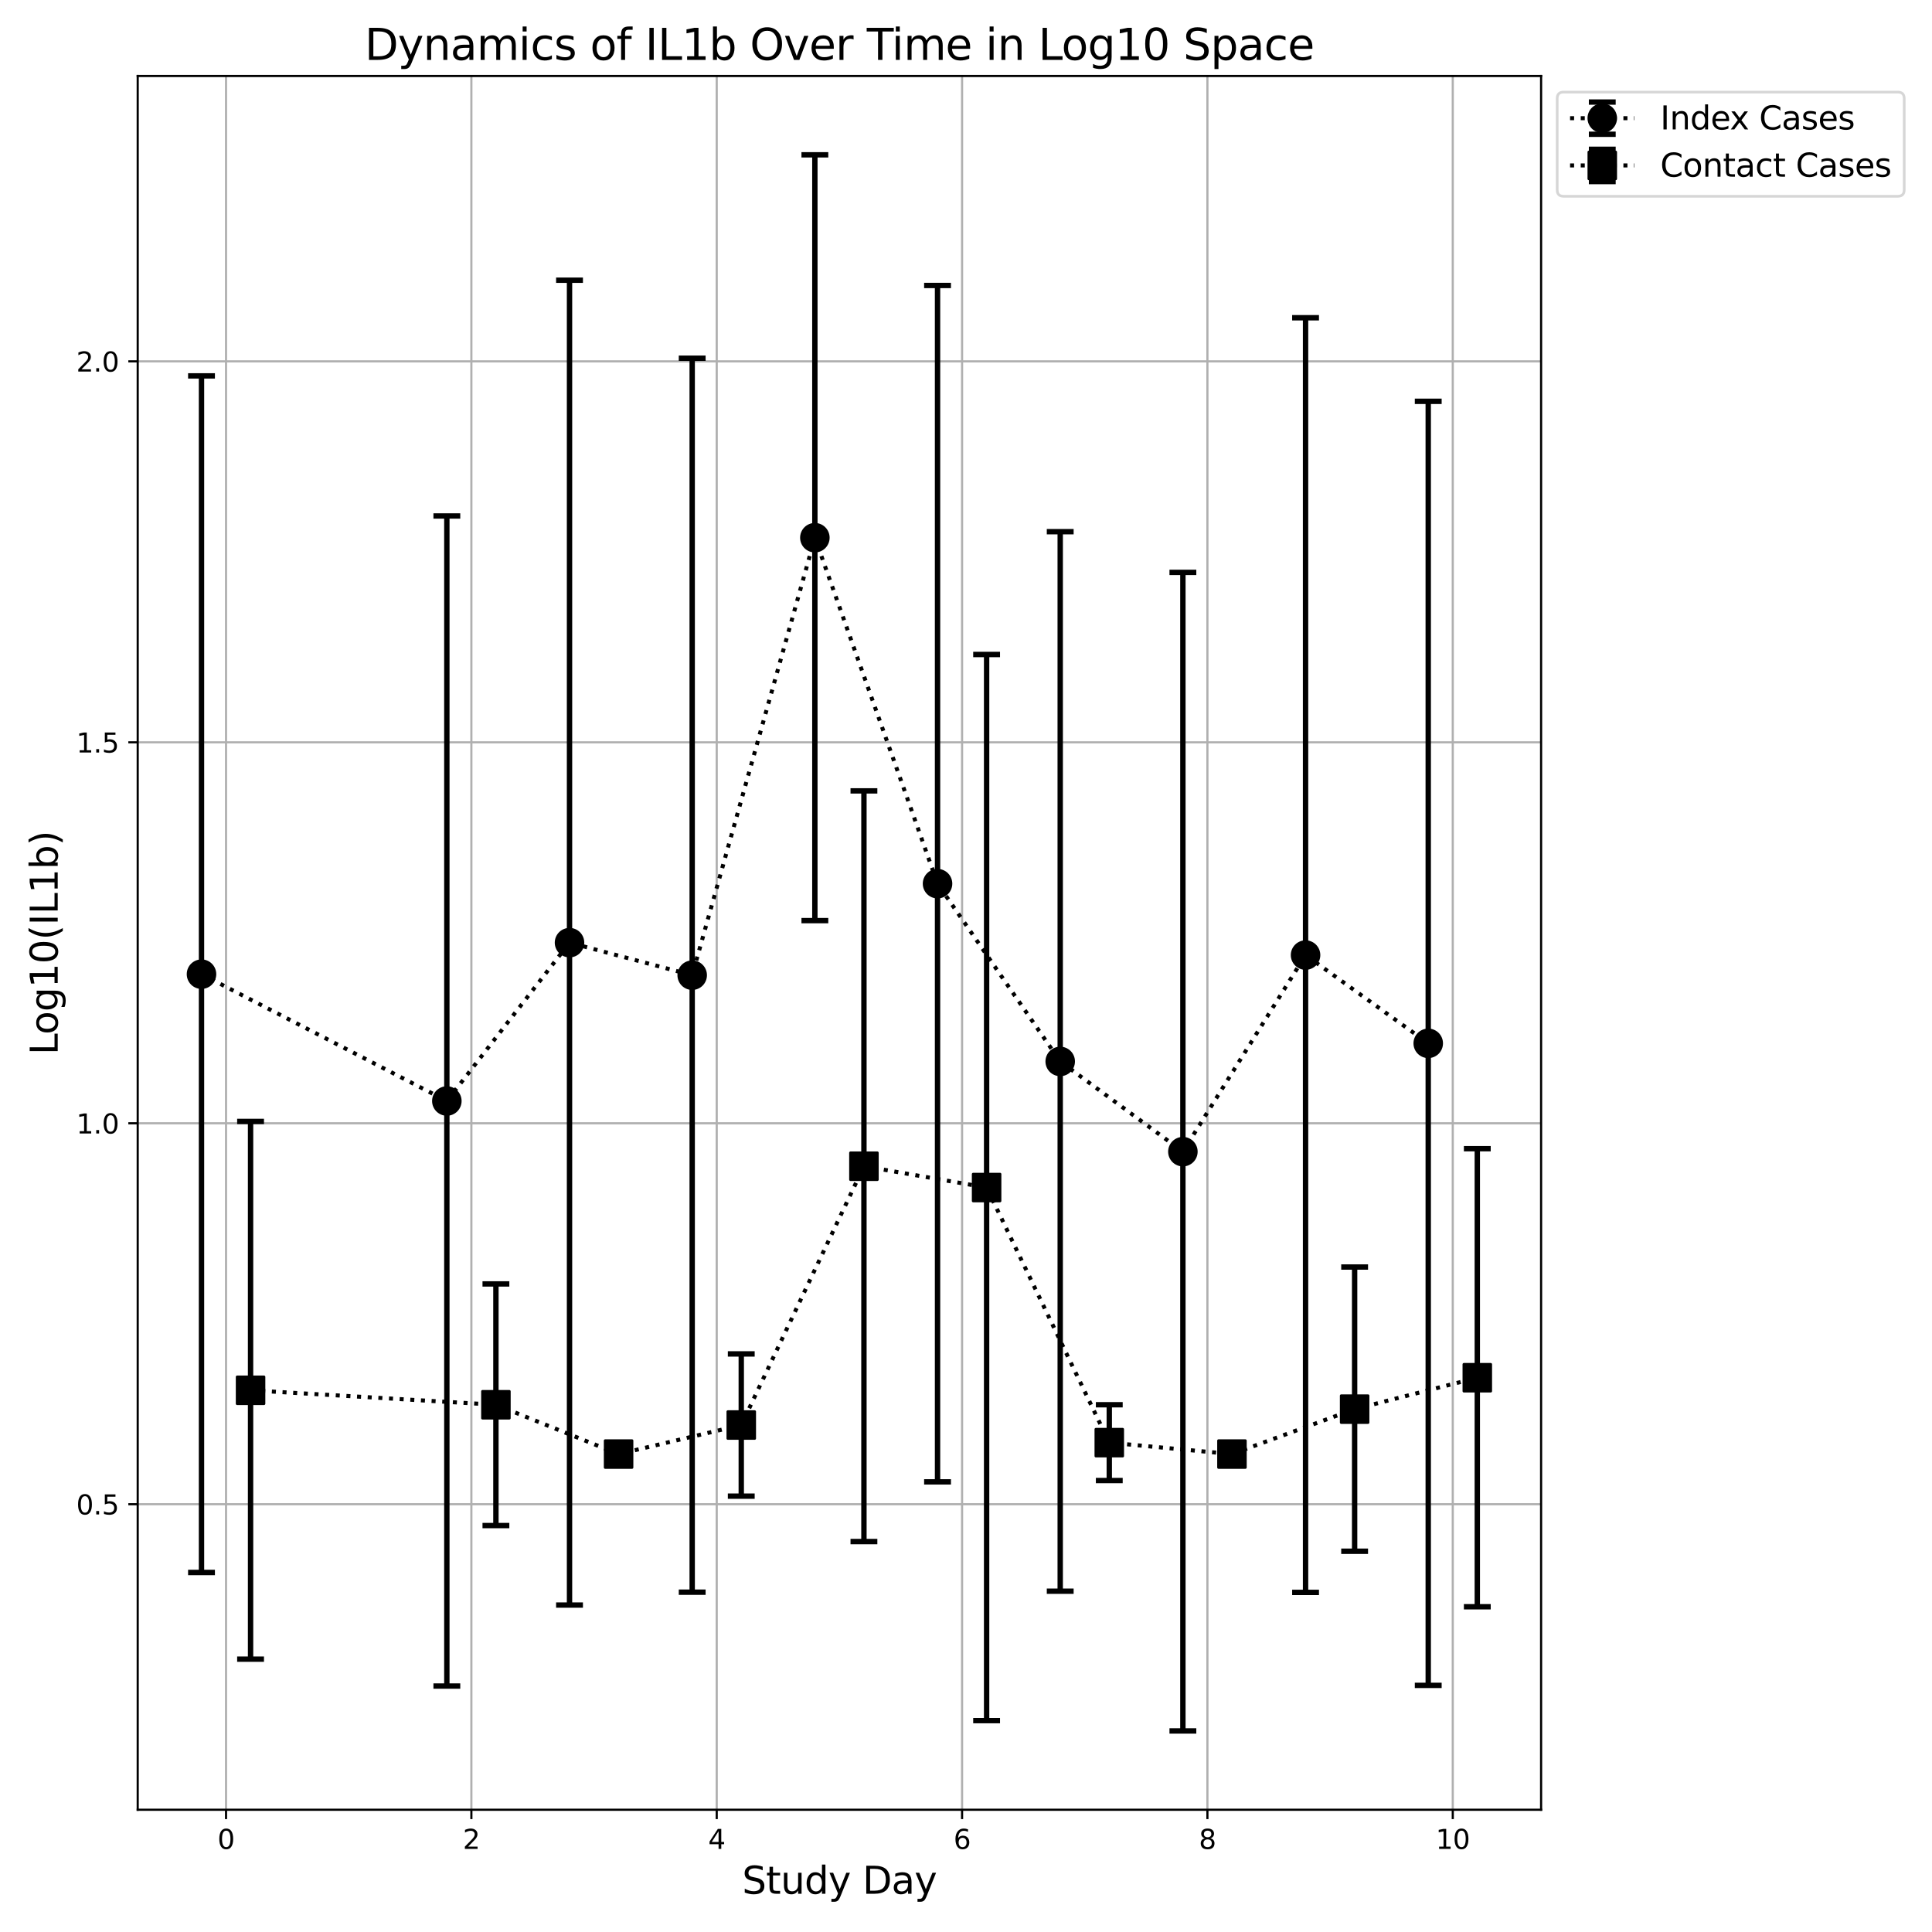 <?xml version="1.0" encoding="utf-8" standalone="no"?>
<!DOCTYPE svg PUBLIC "-//W3C//DTD SVG 1.1//EN"
  "http://www.w3.org/Graphics/SVG/1.1/DTD/svg11.dtd">
<svg xmlns:xlink="http://www.w3.org/1999/xlink" width="720pt" height="720pt" viewBox="0 0 720 720" xmlns="http://www.w3.org/2000/svg" version="1.1">
 <defs>
  <style type="text/css">*{stroke-linejoin: round; stroke-linecap: butt}</style>
 </defs>
 <g id="figure_1">
  <g id="patch_1">
   <path d="M 0 720 
L 720 720 
L 720 0 
L 0 0 
z
" style="fill: #ffffff"/>
  </g>
  <g id="axes_1">
   <g id="patch_2">
    <path d="M 51.32 674.44 
L 574.32 674.44 
L 574.32 28.32 
L 51.32 28.32 
z
" style="fill: #ffffff"/>
   </g>
   <g id="matplotlib.axis_1">
    <g id="xtick_1">
     <g id="line2d_1">
      <path d="M 84.236 674.44 
L 84.236 28.32 
" clip-path="url(#p1217cce66e)" style="fill: none; stroke: #b0b0b0; stroke-width: 0.8; stroke-linecap: square"/>
     </g>
     <g id="line2d_2">
      <defs>
       <path id="m0f72030406" d="M 0 0 
L 0 3.5 
" style="stroke: #000000; stroke-width: 0.8"/>
      </defs>
      <g>
       <use xlink:href="#m0f72030406" x="84.236" y="674.44" style="stroke: #000000; stroke-width: 0.8"/>
      </g>
     </g>
     <g id="text_1">
      <!-- 0 -->
      <g transform="translate(81.055 689.038) scale(0.1 -0.1)">
       <defs>
        <path id="DejaVuSans-30" d="M 2034 4250 
Q 1547 4250 1301 3770 
Q 1056 3291 1056 2328 
Q 1056 1369 1301 889 
Q 1547 409 2034 409 
Q 2525 409 2770 889 
Q 3016 1369 3016 2328 
Q 3016 3291 2770 3770 
Q 2525 4250 2034 4250 
z
M 2034 4750 
Q 2819 4750 3233 4129 
Q 3647 3509 3647 2328 
Q 3647 1150 3233 529 
Q 2819 -91 2034 -91 
Q 1250 -91 836 529 
Q 422 1150 422 2328 
Q 422 3509 836 4129 
Q 1250 4750 2034 4750 
z
" transform="scale(0.016)"/>
       </defs>
       <use xlink:href="#DejaVuSans-30"/>
      </g>
     </g>
    </g>
    <g id="xtick_2">
     <g id="line2d_3">
      <path d="M 175.67 674.44 
L 175.67 28.32 
" clip-path="url(#p1217cce66e)" style="fill: none; stroke: #b0b0b0; stroke-width: 0.8; stroke-linecap: square"/>
     </g>
     <g id="line2d_4">
      <g>
       <use xlink:href="#m0f72030406" x="175.67" y="674.44" style="stroke: #000000; stroke-width: 0.8"/>
      </g>
     </g>
     <g id="text_2">
      <!-- 2 -->
      <g transform="translate(172.488 689.038) scale(0.1 -0.1)">
       <defs>
        <path id="DejaVuSans-32" d="M 1228 531 
L 3431 531 
L 3431 0 
L 469 0 
L 469 531 
Q 828 903 1448 1529 
Q 2069 2156 2228 2338 
Q 2531 2678 2651 2914 
Q 2772 3150 2772 3378 
Q 2772 3750 2511 3984 
Q 2250 4219 1831 4219 
Q 1534 4219 1204 4116 
Q 875 4013 500 3803 
L 500 4441 
Q 881 4594 1212 4672 
Q 1544 4750 1819 4750 
Q 2544 4750 2975 4387 
Q 3406 4025 3406 3419 
Q 3406 3131 3298 2873 
Q 3191 2616 2906 2266 
Q 2828 2175 2409 1742 
Q 1991 1309 1228 531 
z
" transform="scale(0.016)"/>
       </defs>
       <use xlink:href="#DejaVuSans-32"/>
      </g>
     </g>
    </g>
    <g id="xtick_3">
     <g id="line2d_5">
      <path d="M 267.103 674.44 
L 267.103 28.32 
" clip-path="url(#p1217cce66e)" style="fill: none; stroke: #b0b0b0; stroke-width: 0.8; stroke-linecap: square"/>
     </g>
     <g id="line2d_6">
      <g>
       <use xlink:href="#m0f72030406" x="267.103" y="674.44" style="stroke: #000000; stroke-width: 0.8"/>
      </g>
     </g>
     <g id="text_3">
      <!-- 4 -->
      <g transform="translate(263.922 689.038) scale(0.1 -0.1)">
       <defs>
        <path id="DejaVuSans-34" d="M 2419 4116 
L 825 1625 
L 2419 1625 
L 2419 4116 
z
M 2253 4666 
L 3047 4666 
L 3047 1625 
L 3713 1625 
L 3713 1100 
L 3047 1100 
L 3047 0 
L 2419 0 
L 2419 1100 
L 313 1100 
L 313 1709 
L 2253 4666 
z
" transform="scale(0.016)"/>
       </defs>
       <use xlink:href="#DejaVuSans-34"/>
      </g>
     </g>
    </g>
    <g id="xtick_4">
     <g id="line2d_7">
      <path d="M 358.537 674.44 
L 358.537 28.32 
" clip-path="url(#p1217cce66e)" style="fill: none; stroke: #b0b0b0; stroke-width: 0.8; stroke-linecap: square"/>
     </g>
     <g id="line2d_8">
      <g>
       <use xlink:href="#m0f72030406" x="358.537" y="674.44" style="stroke: #000000; stroke-width: 0.8"/>
      </g>
     </g>
     <g id="text_4">
      <!-- 6 -->
      <g transform="translate(355.356 689.038) scale(0.1 -0.1)">
       <defs>
        <path id="DejaVuSans-36" d="M 2113 2584 
Q 1688 2584 1439 2293 
Q 1191 2003 1191 1497 
Q 1191 994 1439 701 
Q 1688 409 2113 409 
Q 2538 409 2786 701 
Q 3034 994 3034 1497 
Q 3034 2003 2786 2293 
Q 2538 2584 2113 2584 
z
M 3366 4563 
L 3366 3988 
Q 3128 4100 2886 4159 
Q 2644 4219 2406 4219 
Q 1781 4219 1451 3797 
Q 1122 3375 1075 2522 
Q 1259 2794 1537 2939 
Q 1816 3084 2150 3084 
Q 2853 3084 3261 2657 
Q 3669 2231 3669 1497 
Q 3669 778 3244 343 
Q 2819 -91 2113 -91 
Q 1303 -91 875 529 
Q 447 1150 447 2328 
Q 447 3434 972 4092 
Q 1497 4750 2381 4750 
Q 2619 4750 2861 4703 
Q 3103 4656 3366 4563 
z
" transform="scale(0.016)"/>
       </defs>
       <use xlink:href="#DejaVuSans-36"/>
      </g>
     </g>
    </g>
    <g id="xtick_5">
     <g id="line2d_9">
      <path d="M 449.97 674.44 
L 449.97 28.32 
" clip-path="url(#p1217cce66e)" style="fill: none; stroke: #b0b0b0; stroke-width: 0.8; stroke-linecap: square"/>
     </g>
     <g id="line2d_10">
      <g>
       <use xlink:href="#m0f72030406" x="449.97" y="674.44" style="stroke: #000000; stroke-width: 0.8"/>
      </g>
     </g>
     <g id="text_5">
      <!-- 8 -->
      <g transform="translate(446.789 689.038) scale(0.1 -0.1)">
       <defs>
        <path id="DejaVuSans-38" d="M 2034 2216 
Q 1584 2216 1326 1975 
Q 1069 1734 1069 1313 
Q 1069 891 1326 650 
Q 1584 409 2034 409 
Q 2484 409 2743 651 
Q 3003 894 3003 1313 
Q 3003 1734 2745 1975 
Q 2488 2216 2034 2216 
z
M 1403 2484 
Q 997 2584 770 2862 
Q 544 3141 544 3541 
Q 544 4100 942 4425 
Q 1341 4750 2034 4750 
Q 2731 4750 3128 4425 
Q 3525 4100 3525 3541 
Q 3525 3141 3298 2862 
Q 3072 2584 2669 2484 
Q 3125 2378 3379 2068 
Q 3634 1759 3634 1313 
Q 3634 634 3220 271 
Q 2806 -91 2034 -91 
Q 1263 -91 848 271 
Q 434 634 434 1313 
Q 434 1759 690 2068 
Q 947 2378 1403 2484 
z
M 1172 3481 
Q 1172 3119 1398 2916 
Q 1625 2713 2034 2713 
Q 2441 2713 2670 2916 
Q 2900 3119 2900 3481 
Q 2900 3844 2670 4047 
Q 2441 4250 2034 4250 
Q 1625 4250 1398 4047 
Q 1172 3844 1172 3481 
z
" transform="scale(0.016)"/>
       </defs>
       <use xlink:href="#DejaVuSans-38"/>
      </g>
     </g>
    </g>
    <g id="xtick_6">
     <g id="line2d_11">
      <path d="M 541.404 674.44 
L 541.404 28.32 
" clip-path="url(#p1217cce66e)" style="fill: none; stroke: #b0b0b0; stroke-width: 0.8; stroke-linecap: square"/>
     </g>
     <g id="line2d_12">
      <g>
       <use xlink:href="#m0f72030406" x="541.404" y="674.44" style="stroke: #000000; stroke-width: 0.8"/>
      </g>
     </g>
     <g id="text_6">
      <!-- 10 -->
      <g transform="translate(535.041 689.038) scale(0.1 -0.1)">
       <defs>
        <path id="DejaVuSans-31" d="M 794 531 
L 1825 531 
L 1825 4091 
L 703 3866 
L 703 4441 
L 1819 4666 
L 2450 4666 
L 2450 531 
L 3481 531 
L 3481 0 
L 794 0 
L 794 531 
z
" transform="scale(0.016)"/>
       </defs>
       <use xlink:href="#DejaVuSans-31"/>
       <use xlink:href="#DejaVuSans-30" x="63.623"/>
      </g>
     </g>
    </g>
    <g id="text_7">
     <!-- Study Day -->
     <g transform="translate(276.561 705.756) scale(0.14 -0.14)">
      <defs>
       <path id="DejaVuSans-53" d="M 3425 4513 
L 3425 3897 
Q 3066 4069 2747 4153 
Q 2428 4238 2131 4238 
Q 1616 4238 1336 4038 
Q 1056 3838 1056 3469 
Q 1056 3159 1242 3001 
Q 1428 2844 1947 2747 
L 2328 2669 
Q 3034 2534 3370 2195 
Q 3706 1856 3706 1288 
Q 3706 609 3251 259 
Q 2797 -91 1919 -91 
Q 1588 -91 1214 -16 
Q 841 59 441 206 
L 441 856 
Q 825 641 1194 531 
Q 1563 422 1919 422 
Q 2459 422 2753 634 
Q 3047 847 3047 1241 
Q 3047 1584 2836 1778 
Q 2625 1972 2144 2069 
L 1759 2144 
Q 1053 2284 737 2584 
Q 422 2884 422 3419 
Q 422 4038 858 4394 
Q 1294 4750 2059 4750 
Q 2388 4750 2728 4690 
Q 3069 4631 3425 4513 
z
" transform="scale(0.016)"/>
       <path id="DejaVuSans-74" d="M 1172 4494 
L 1172 3500 
L 2356 3500 
L 2356 3053 
L 1172 3053 
L 1172 1153 
Q 1172 725 1289 603 
Q 1406 481 1766 481 
L 2356 481 
L 2356 0 
L 1766 0 
Q 1100 0 847 248 
Q 594 497 594 1153 
L 594 3053 
L 172 3053 
L 172 3500 
L 594 3500 
L 594 4494 
L 1172 4494 
z
" transform="scale(0.016)"/>
       <path id="DejaVuSans-75" d="M 544 1381 
L 544 3500 
L 1119 3500 
L 1119 1403 
Q 1119 906 1312 657 
Q 1506 409 1894 409 
Q 2359 409 2629 706 
Q 2900 1003 2900 1516 
L 2900 3500 
L 3475 3500 
L 3475 0 
L 2900 0 
L 2900 538 
Q 2691 219 2414 64 
Q 2138 -91 1772 -91 
Q 1169 -91 856 284 
Q 544 659 544 1381 
z
M 1991 3584 
L 1991 3584 
z
" transform="scale(0.016)"/>
       <path id="DejaVuSans-64" d="M 2906 2969 
L 2906 4863 
L 3481 4863 
L 3481 0 
L 2906 0 
L 2906 525 
Q 2725 213 2448 61 
Q 2172 -91 1784 -91 
Q 1150 -91 751 415 
Q 353 922 353 1747 
Q 353 2572 751 3078 
Q 1150 3584 1784 3584 
Q 2172 3584 2448 3432 
Q 2725 3281 2906 2969 
z
M 947 1747 
Q 947 1113 1208 752 
Q 1469 391 1925 391 
Q 2381 391 2643 752 
Q 2906 1113 2906 1747 
Q 2906 2381 2643 2742 
Q 2381 3103 1925 3103 
Q 1469 3103 1208 2742 
Q 947 2381 947 1747 
z
" transform="scale(0.016)"/>
       <path id="DejaVuSans-79" d="M 2059 -325 
Q 1816 -950 1584 -1140 
Q 1353 -1331 966 -1331 
L 506 -1331 
L 506 -850 
L 844 -850 
Q 1081 -850 1212 -737 
Q 1344 -625 1503 -206 
L 1606 56 
L 191 3500 
L 800 3500 
L 1894 763 
L 2988 3500 
L 3597 3500 
L 2059 -325 
z
" transform="scale(0.016)"/>
       <path id="DejaVuSans-20" transform="scale(0.016)"/>
       <path id="DejaVuSans-44" d="M 1259 4147 
L 1259 519 
L 2022 519 
Q 2988 519 3436 956 
Q 3884 1394 3884 2338 
Q 3884 3275 3436 3711 
Q 2988 4147 2022 4147 
L 1259 4147 
z
M 628 4666 
L 1925 4666 
Q 3281 4666 3915 4102 
Q 4550 3538 4550 2338 
Q 4550 1131 3912 565 
Q 3275 0 1925 0 
L 628 0 
L 628 4666 
z
" transform="scale(0.016)"/>
       <path id="DejaVuSans-61" d="M 2194 1759 
Q 1497 1759 1228 1600 
Q 959 1441 959 1056 
Q 959 750 1161 570 
Q 1363 391 1709 391 
Q 2188 391 2477 730 
Q 2766 1069 2766 1631 
L 2766 1759 
L 2194 1759 
z
M 3341 1997 
L 3341 0 
L 2766 0 
L 2766 531 
Q 2569 213 2275 61 
Q 1981 -91 1556 -91 
Q 1019 -91 701 211 
Q 384 513 384 1019 
Q 384 1609 779 1909 
Q 1175 2209 1959 2209 
L 2766 2209 
L 2766 2266 
Q 2766 2663 2505 2880 
Q 2244 3097 1772 3097 
Q 1472 3097 1187 3025 
Q 903 2953 641 2809 
L 641 3341 
Q 956 3463 1253 3523 
Q 1550 3584 1831 3584 
Q 2591 3584 2966 3190 
Q 3341 2797 3341 1997 
z
" transform="scale(0.016)"/>
      </defs>
      <use xlink:href="#DejaVuSans-53"/>
      <use xlink:href="#DejaVuSans-74" x="63.477"/>
      <use xlink:href="#DejaVuSans-75" x="102.686"/>
      <use xlink:href="#DejaVuSans-64" x="166.064"/>
      <use xlink:href="#DejaVuSans-79" x="229.541"/>
      <use xlink:href="#DejaVuSans-20" x="288.721"/>
      <use xlink:href="#DejaVuSans-44" x="320.508"/>
      <use xlink:href="#DejaVuSans-61" x="397.51"/>
      <use xlink:href="#DejaVuSans-79" x="458.789"/>
     </g>
    </g>
   </g>
   <g id="matplotlib.axis_2">
    <g id="ytick_1">
     <g id="line2d_13">
      <path d="M 51.32 560.587 
L 574.32 560.587 
" clip-path="url(#p1217cce66e)" style="fill: none; stroke: #b0b0b0; stroke-width: 0.8; stroke-linecap: square"/>
     </g>
     <g id="line2d_14">
      <defs>
       <path id="mcd59d761e9" d="M 0 0 
L -3.5 0 
" style="stroke: #000000; stroke-width: 0.8"/>
      </defs>
      <g>
       <use xlink:href="#mcd59d761e9" x="51.32" y="560.587" style="stroke: #000000; stroke-width: 0.8"/>
      </g>
     </g>
     <g id="text_8">
      <!-- 0.5 -->
      <g transform="translate(28.417 564.386) scale(0.1 -0.1)">
       <defs>
        <path id="DejaVuSans-2e" d="M 684 794 
L 1344 794 
L 1344 0 
L 684 0 
L 684 794 
z
" transform="scale(0.016)"/>
        <path id="DejaVuSans-35" d="M 691 4666 
L 3169 4666 
L 3169 4134 
L 1269 4134 
L 1269 2991 
Q 1406 3038 1543 3061 
Q 1681 3084 1819 3084 
Q 2600 3084 3056 2656 
Q 3513 2228 3513 1497 
Q 3513 744 3044 326 
Q 2575 -91 1722 -91 
Q 1428 -91 1123 -41 
Q 819 9 494 109 
L 494 744 
Q 775 591 1075 516 
Q 1375 441 1709 441 
Q 2250 441 2565 725 
Q 2881 1009 2881 1497 
Q 2881 1984 2565 2268 
Q 2250 2553 1709 2553 
Q 1456 2553 1204 2497 
Q 953 2441 691 2322 
L 691 4666 
z
" transform="scale(0.016)"/>
       </defs>
       <use xlink:href="#DejaVuSans-30"/>
       <use xlink:href="#DejaVuSans-2e" x="63.623"/>
       <use xlink:href="#DejaVuSans-35" x="95.41"/>
      </g>
     </g>
    </g>
    <g id="ytick_2">
     <g id="line2d_15">
      <path d="M 51.32 418.615 
L 574.32 418.615 
" clip-path="url(#p1217cce66e)" style="fill: none; stroke: #b0b0b0; stroke-width: 0.8; stroke-linecap: square"/>
     </g>
     <g id="line2d_16">
      <g>
       <use xlink:href="#mcd59d761e9" x="51.32" y="418.615" style="stroke: #000000; stroke-width: 0.8"/>
      </g>
     </g>
     <g id="text_9">
      <!-- 1.0 -->
      <g transform="translate(28.417 422.414) scale(0.1 -0.1)">
       <use xlink:href="#DejaVuSans-31"/>
       <use xlink:href="#DejaVuSans-2e" x="63.623"/>
       <use xlink:href="#DejaVuSans-30" x="95.41"/>
      </g>
     </g>
    </g>
    <g id="ytick_3">
     <g id="line2d_17">
      <path d="M 51.32 276.643 
L 574.32 276.643 
" clip-path="url(#p1217cce66e)" style="fill: none; stroke: #b0b0b0; stroke-width: 0.8; stroke-linecap: square"/>
     </g>
     <g id="line2d_18">
      <g>
       <use xlink:href="#mcd59d761e9" x="51.32" y="276.643" style="stroke: #000000; stroke-width: 0.8"/>
      </g>
     </g>
     <g id="text_10">
      <!-- 1.5 -->
      <g transform="translate(28.417 280.443) scale(0.1 -0.1)">
       <use xlink:href="#DejaVuSans-31"/>
       <use xlink:href="#DejaVuSans-2e" x="63.623"/>
       <use xlink:href="#DejaVuSans-35" x="95.41"/>
      </g>
     </g>
    </g>
    <g id="ytick_4">
     <g id="line2d_19">
      <path d="M 51.32 134.671 
L 574.32 134.671 
" clip-path="url(#p1217cce66e)" style="fill: none; stroke: #b0b0b0; stroke-width: 0.8; stroke-linecap: square"/>
     </g>
     <g id="line2d_20">
      <g>
       <use xlink:href="#mcd59d761e9" x="51.32" y="134.671" style="stroke: #000000; stroke-width: 0.8"/>
      </g>
     </g>
     <g id="text_11">
      <!-- 2.0 -->
      <g transform="translate(28.417 138.471) scale(0.1 -0.1)">
       <use xlink:href="#DejaVuSans-32"/>
       <use xlink:href="#DejaVuSans-2e" x="63.623"/>
       <use xlink:href="#DejaVuSans-30" x="95.41"/>
      </g>
     </g>
    </g>
    <g id="text_12">
     <!-- Log10(IL1b) -->
     <g transform="translate(21.505 393.118) rotate(-90) scale(0.14 -0.14)">
      <defs>
       <path id="DejaVuSans-4c" d="M 628 4666 
L 1259 4666 
L 1259 531 
L 3531 531 
L 3531 0 
L 628 0 
L 628 4666 
z
" transform="scale(0.016)"/>
       <path id="DejaVuSans-6f" d="M 1959 3097 
Q 1497 3097 1228 2736 
Q 959 2375 959 1747 
Q 959 1119 1226 758 
Q 1494 397 1959 397 
Q 2419 397 2687 759 
Q 2956 1122 2956 1747 
Q 2956 2369 2687 2733 
Q 2419 3097 1959 3097 
z
M 1959 3584 
Q 2709 3584 3137 3096 
Q 3566 2609 3566 1747 
Q 3566 888 3137 398 
Q 2709 -91 1959 -91 
Q 1206 -91 779 398 
Q 353 888 353 1747 
Q 353 2609 779 3096 
Q 1206 3584 1959 3584 
z
" transform="scale(0.016)"/>
       <path id="DejaVuSans-67" d="M 2906 1791 
Q 2906 2416 2648 2759 
Q 2391 3103 1925 3103 
Q 1463 3103 1205 2759 
Q 947 2416 947 1791 
Q 947 1169 1205 825 
Q 1463 481 1925 481 
Q 2391 481 2648 825 
Q 2906 1169 2906 1791 
z
M 3481 434 
Q 3481 -459 3084 -895 
Q 2688 -1331 1869 -1331 
Q 1566 -1331 1297 -1286 
Q 1028 -1241 775 -1147 
L 775 -588 
Q 1028 -725 1275 -790 
Q 1522 -856 1778 -856 
Q 2344 -856 2625 -561 
Q 2906 -266 2906 331 
L 2906 616 
Q 2728 306 2450 153 
Q 2172 0 1784 0 
Q 1141 0 747 490 
Q 353 981 353 1791 
Q 353 2603 747 3093 
Q 1141 3584 1784 3584 
Q 2172 3584 2450 3431 
Q 2728 3278 2906 2969 
L 2906 3500 
L 3481 3500 
L 3481 434 
z
" transform="scale(0.016)"/>
       <path id="DejaVuSans-28" d="M 1984 4856 
Q 1566 4138 1362 3434 
Q 1159 2731 1159 2009 
Q 1159 1288 1364 580 
Q 1569 -128 1984 -844 
L 1484 -844 
Q 1016 -109 783 600 
Q 550 1309 550 2009 
Q 550 2706 781 3412 
Q 1013 4119 1484 4856 
L 1984 4856 
z
" transform="scale(0.016)"/>
       <path id="DejaVuSans-49" d="M 628 4666 
L 1259 4666 
L 1259 0 
L 628 0 
L 628 4666 
z
" transform="scale(0.016)"/>
       <path id="DejaVuSans-62" d="M 3116 1747 
Q 3116 2381 2855 2742 
Q 2594 3103 2138 3103 
Q 1681 3103 1420 2742 
Q 1159 2381 1159 1747 
Q 1159 1113 1420 752 
Q 1681 391 2138 391 
Q 2594 391 2855 752 
Q 3116 1113 3116 1747 
z
M 1159 2969 
Q 1341 3281 1617 3432 
Q 1894 3584 2278 3584 
Q 2916 3584 3314 3078 
Q 3713 2572 3713 1747 
Q 3713 922 3314 415 
Q 2916 -91 2278 -91 
Q 1894 -91 1617 61 
Q 1341 213 1159 525 
L 1159 0 
L 581 0 
L 581 4863 
L 1159 4863 
L 1159 2969 
z
" transform="scale(0.016)"/>
       <path id="DejaVuSans-29" d="M 513 4856 
L 1013 4856 
Q 1481 4119 1714 3412 
Q 1947 2706 1947 2009 
Q 1947 1309 1714 600 
Q 1481 -109 1013 -844 
L 513 -844 
Q 928 -128 1133 580 
Q 1338 1288 1338 2009 
Q 1338 2731 1133 3434 
Q 928 4138 513 4856 
z
" transform="scale(0.016)"/>
      </defs>
      <use xlink:href="#DejaVuSans-4c"/>
      <use xlink:href="#DejaVuSans-6f" x="53.963"/>
      <use xlink:href="#DejaVuSans-67" x="115.145"/>
      <use xlink:href="#DejaVuSans-31" x="178.621"/>
      <use xlink:href="#DejaVuSans-30" x="242.244"/>
      <use xlink:href="#DejaVuSans-28" x="305.867"/>
      <use xlink:href="#DejaVuSans-49" x="344.881"/>
      <use xlink:href="#DejaVuSans-4c" x="374.373"/>
      <use xlink:href="#DejaVuSans-31" x="430.086"/>
      <use xlink:href="#DejaVuSans-62" x="493.709"/>
      <use xlink:href="#DejaVuSans-29" x="557.186"/>
     </g>
    </g>
   </g>
   <g id="LineCollection_1">
    <path d="M 75.093 586.011 
L 75.093 140.082 
" clip-path="url(#p1217cce66e)" style="fill: none; stroke: #000000; stroke-width: 2"/>
    <path d="M 166.526 628.332 
L 166.526 192.283 
" clip-path="url(#p1217cce66e)" style="fill: none; stroke: #000000; stroke-width: 2"/>
    <path d="M 212.243 598.163 
L 212.243 104.436 
" clip-path="url(#p1217cce66e)" style="fill: none; stroke: #000000; stroke-width: 2"/>
    <path d="M 257.96 593.352 
L 257.96 133.493 
" clip-path="url(#p1217cce66e)" style="fill: none; stroke: #000000; stroke-width: 2"/>
    <path d="M 303.677 343.082 
L 303.677 57.689 
" clip-path="url(#p1217cce66e)" style="fill: none; stroke: #000000; stroke-width: 2"/>
    <path d="M 349.393 552.246 
L 349.393 106.392 
" clip-path="url(#p1217cce66e)" style="fill: none; stroke: #000000; stroke-width: 2"/>
    <path d="M 395.11 592.991 
L 395.11 198.149 
" clip-path="url(#p1217cce66e)" style="fill: none; stroke: #000000; stroke-width: 2"/>
    <path d="M 440.827 645.071 
L 440.827 213.313 
" clip-path="url(#p1217cce66e)" style="fill: none; stroke: #000000; stroke-width: 2"/>
    <path d="M 486.544 593.439 
L 486.544 118.418 
" clip-path="url(#p1217cce66e)" style="fill: none; stroke: #000000; stroke-width: 2"/>
    <path d="M 532.261 628.084 
L 532.261 149.559 
" clip-path="url(#p1217cce66e)" style="fill: none; stroke: #000000; stroke-width: 2"/>
   </g>
   <g id="line2d_21">
    <defs>
     <path id="m6334daaf7c" d="M 5 0 
L -5 -0 
" style="stroke: #000000; stroke-width: 2"/>
    </defs>
    <g clip-path="url(#p1217cce66e)">
     <use xlink:href="#m6334daaf7c" x="75.093" y="586.011" style="stroke: #000000; stroke-width: 2"/>
     <use xlink:href="#m6334daaf7c" x="166.526" y="628.332" style="stroke: #000000; stroke-width: 2"/>
     <use xlink:href="#m6334daaf7c" x="212.243" y="598.163" style="stroke: #000000; stroke-width: 2"/>
     <use xlink:href="#m6334daaf7c" x="257.96" y="593.352" style="stroke: #000000; stroke-width: 2"/>
     <use xlink:href="#m6334daaf7c" x="303.677" y="343.082" style="stroke: #000000; stroke-width: 2"/>
     <use xlink:href="#m6334daaf7c" x="349.393" y="552.246" style="stroke: #000000; stroke-width: 2"/>
     <use xlink:href="#m6334daaf7c" x="395.11" y="592.991" style="stroke: #000000; stroke-width: 2"/>
     <use xlink:href="#m6334daaf7c" x="440.827" y="645.071" style="stroke: #000000; stroke-width: 2"/>
     <use xlink:href="#m6334daaf7c" x="486.544" y="593.439" style="stroke: #000000; stroke-width: 2"/>
     <use xlink:href="#m6334daaf7c" x="532.261" y="628.084" style="stroke: #000000; stroke-width: 2"/>
    </g>
   </g>
   <g id="line2d_22">
    <g clip-path="url(#p1217cce66e)">
     <use xlink:href="#m6334daaf7c" x="75.093" y="140.082" style="stroke: #000000; stroke-width: 2"/>
     <use xlink:href="#m6334daaf7c" x="166.526" y="192.283" style="stroke: #000000; stroke-width: 2"/>
     <use xlink:href="#m6334daaf7c" x="212.243" y="104.436" style="stroke: #000000; stroke-width: 2"/>
     <use xlink:href="#m6334daaf7c" x="257.96" y="133.493" style="stroke: #000000; stroke-width: 2"/>
     <use xlink:href="#m6334daaf7c" x="303.677" y="57.689" style="stroke: #000000; stroke-width: 2"/>
     <use xlink:href="#m6334daaf7c" x="349.393" y="106.392" style="stroke: #000000; stroke-width: 2"/>
     <use xlink:href="#m6334daaf7c" x="395.11" y="198.149" style="stroke: #000000; stroke-width: 2"/>
     <use xlink:href="#m6334daaf7c" x="440.827" y="213.313" style="stroke: #000000; stroke-width: 2"/>
     <use xlink:href="#m6334daaf7c" x="486.544" y="118.418" style="stroke: #000000; stroke-width: 2"/>
     <use xlink:href="#m6334daaf7c" x="532.261" y="149.559" style="stroke: #000000; stroke-width: 2"/>
    </g>
   </g>
   <g id="LineCollection_2">
    <path d="M 93.379 618.315 
L 93.379 417.926 
" clip-path="url(#p1217cce66e)" style="fill: none; stroke: #000000; stroke-width: 2"/>
    <path d="M 184.813 568.532 
L 184.813 478.487 
" clip-path="url(#p1217cce66e)" style="fill: none; stroke: #000000; stroke-width: 2"/>
    <path d="M 230.53 541.89 
L 230.53 541.89 
" clip-path="url(#p1217cce66e)" style="fill: none; stroke: #000000; stroke-width: 2"/>
    <path d="M 276.247 557.574 
L 276.247 504.566 
" clip-path="url(#p1217cce66e)" style="fill: none; stroke: #000000; stroke-width: 2"/>
    <path d="M 321.963 574.491 
L 321.963 294.743 
" clip-path="url(#p1217cce66e)" style="fill: none; stroke: #000000; stroke-width: 2"/>
    <path d="M 367.68 641.218 
L 367.68 243.907 
" clip-path="url(#p1217cce66e)" style="fill: none; stroke: #000000; stroke-width: 2"/>
    <path d="M 413.397 551.753 
L 413.397 523.512 
" clip-path="url(#p1217cce66e)" style="fill: none; stroke: #000000; stroke-width: 2"/>
    <path d="M 459.114 541.89 
L 459.114 541.89 
" clip-path="url(#p1217cce66e)" style="fill: none; stroke: #000000; stroke-width: 2"/>
    <path d="M 504.83 578.101 
L 504.83 472.185 
" clip-path="url(#p1217cce66e)" style="fill: none; stroke: #000000; stroke-width: 2"/>
    <path d="M 550.547 598.79 
L 550.547 428.09 
" clip-path="url(#p1217cce66e)" style="fill: none; stroke: #000000; stroke-width: 2"/>
   </g>
   <g id="line2d_23">
    <g clip-path="url(#p1217cce66e)">
     <use xlink:href="#m6334daaf7c" x="93.379" y="618.315" style="stroke: #000000; stroke-width: 2"/>
     <use xlink:href="#m6334daaf7c" x="184.813" y="568.532" style="stroke: #000000; stroke-width: 2"/>
     <use xlink:href="#m6334daaf7c" x="230.53" y="541.89" style="stroke: #000000; stroke-width: 2"/>
     <use xlink:href="#m6334daaf7c" x="276.247" y="557.574" style="stroke: #000000; stroke-width: 2"/>
     <use xlink:href="#m6334daaf7c" x="321.963" y="574.491" style="stroke: #000000; stroke-width: 2"/>
     <use xlink:href="#m6334daaf7c" x="367.68" y="641.218" style="stroke: #000000; stroke-width: 2"/>
     <use xlink:href="#m6334daaf7c" x="413.397" y="551.753" style="stroke: #000000; stroke-width: 2"/>
     <use xlink:href="#m6334daaf7c" x="459.114" y="541.89" style="stroke: #000000; stroke-width: 2"/>
     <use xlink:href="#m6334daaf7c" x="504.83" y="578.101" style="stroke: #000000; stroke-width: 2"/>
     <use xlink:href="#m6334daaf7c" x="550.547" y="598.79" style="stroke: #000000; stroke-width: 2"/>
    </g>
   </g>
   <g id="line2d_24">
    <g clip-path="url(#p1217cce66e)">
     <use xlink:href="#m6334daaf7c" x="93.379" y="417.926" style="stroke: #000000; stroke-width: 2"/>
     <use xlink:href="#m6334daaf7c" x="184.813" y="478.487" style="stroke: #000000; stroke-width: 2"/>
     <use xlink:href="#m6334daaf7c" x="230.53" y="541.89" style="stroke: #000000; stroke-width: 2"/>
     <use xlink:href="#m6334daaf7c" x="276.247" y="504.566" style="stroke: #000000; stroke-width: 2"/>
     <use xlink:href="#m6334daaf7c" x="321.963" y="294.743" style="stroke: #000000; stroke-width: 2"/>
     <use xlink:href="#m6334daaf7c" x="367.68" y="243.907" style="stroke: #000000; stroke-width: 2"/>
     <use xlink:href="#m6334daaf7c" x="413.397" y="523.512" style="stroke: #000000; stroke-width: 2"/>
     <use xlink:href="#m6334daaf7c" x="459.114" y="541.89" style="stroke: #000000; stroke-width: 2"/>
     <use xlink:href="#m6334daaf7c" x="504.83" y="472.185" style="stroke: #000000; stroke-width: 2"/>
     <use xlink:href="#m6334daaf7c" x="550.547" y="428.09" style="stroke: #000000; stroke-width: 2"/>
    </g>
   </g>
   <g id="line2d_25">
    <path d="M 75.093 363.047 
L 166.526 410.308 
L 212.243 351.299 
L 257.96 363.423 
L 303.677 200.385 
L 349.393 329.319 
L 395.11 395.57 
L 440.827 429.192 
L 486.544 355.929 
L 532.261 388.822 
" clip-path="url(#p1217cce66e)" style="fill: none; stroke-dasharray: 1.5,2.475; stroke-dashoffset: 0; stroke: #000000; stroke-width: 1.5"/>
    <defs>
     <path id="m2afe905ac1" d="M 0 5 
C 1.326 5 2.598 4.473 3.536 3.536 
C 4.473 2.598 5 1.326 5 0 
C 5 -1.326 4.473 -2.598 3.536 -3.536 
C 2.598 -4.473 1.326 -5 0 -5 
C -1.326 -5 -2.598 -4.473 -3.536 -3.536 
C -4.473 -2.598 -5 -1.326 -5 0 
C -5 1.326 -4.473 2.598 -3.536 3.536 
C -2.598 4.473 -1.326 5 0 5 
z
" style="stroke: #000000"/>
    </defs>
    <g clip-path="url(#p1217cce66e)">
     <use xlink:href="#m2afe905ac1" x="75.093" y="363.047" style="stroke: #000000"/>
     <use xlink:href="#m2afe905ac1" x="166.526" y="410.308" style="stroke: #000000"/>
     <use xlink:href="#m2afe905ac1" x="212.243" y="351.299" style="stroke: #000000"/>
     <use xlink:href="#m2afe905ac1" x="257.96" y="363.423" style="stroke: #000000"/>
     <use xlink:href="#m2afe905ac1" x="303.677" y="200.385" style="stroke: #000000"/>
     <use xlink:href="#m2afe905ac1" x="349.393" y="329.319" style="stroke: #000000"/>
     <use xlink:href="#m2afe905ac1" x="395.11" y="395.57" style="stroke: #000000"/>
     <use xlink:href="#m2afe905ac1" x="440.827" y="429.192" style="stroke: #000000"/>
     <use xlink:href="#m2afe905ac1" x="486.544" y="355.929" style="stroke: #000000"/>
     <use xlink:href="#m2afe905ac1" x="532.261" y="388.822" style="stroke: #000000"/>
    </g>
   </g>
   <g id="line2d_26">
    <path d="M 93.379 518.121 
L 184.813 523.51 
L 230.53 541.89 
L 276.247 531.07 
L 321.963 434.617 
L 367.68 442.562 
L 413.397 537.633 
L 459.114 541.89 
L 504.83 525.143 
L 550.547 513.44 
" clip-path="url(#p1217cce66e)" style="fill: none; stroke-dasharray: 1.5,2.475; stroke-dashoffset: 0; stroke: #000000; stroke-width: 1.5"/>
    <defs>
     <path id="mce21aed694" d="M -5 5 
L 5 5 
L 5 -5 
L -5 -5 
z
" style="stroke: #000000; stroke-linejoin: miter"/>
    </defs>
    <g clip-path="url(#p1217cce66e)">
     <use xlink:href="#mce21aed694" x="93.379" y="518.121" style="stroke: #000000; stroke-linejoin: miter"/>
     <use xlink:href="#mce21aed694" x="184.813" y="523.51" style="stroke: #000000; stroke-linejoin: miter"/>
     <use xlink:href="#mce21aed694" x="230.53" y="541.89" style="stroke: #000000; stroke-linejoin: miter"/>
     <use xlink:href="#mce21aed694" x="276.247" y="531.07" style="stroke: #000000; stroke-linejoin: miter"/>
     <use xlink:href="#mce21aed694" x="321.963" y="434.617" style="stroke: #000000; stroke-linejoin: miter"/>
     <use xlink:href="#mce21aed694" x="367.68" y="442.562" style="stroke: #000000; stroke-linejoin: miter"/>
     <use xlink:href="#mce21aed694" x="413.397" y="537.633" style="stroke: #000000; stroke-linejoin: miter"/>
     <use xlink:href="#mce21aed694" x="459.114" y="541.89" style="stroke: #000000; stroke-linejoin: miter"/>
     <use xlink:href="#mce21aed694" x="504.83" y="525.143" style="stroke: #000000; stroke-linejoin: miter"/>
     <use xlink:href="#mce21aed694" x="550.547" y="513.44" style="stroke: #000000; stroke-linejoin: miter"/>
    </g>
   </g>
   <g id="patch_3">
    <path d="M 51.32 674.44 
L 51.32 28.32 
" style="fill: none; stroke: #000000; stroke-width: 0.8; stroke-linejoin: miter; stroke-linecap: square"/>
   </g>
   <g id="patch_4">
    <path d="M 574.32 674.44 
L 574.32 28.32 
" style="fill: none; stroke: #000000; stroke-width: 0.8; stroke-linejoin: miter; stroke-linecap: square"/>
   </g>
   <g id="patch_5">
    <path d="M 51.32 674.44 
L 574.32 674.44 
" style="fill: none; stroke: #000000; stroke-width: 0.8; stroke-linejoin: miter; stroke-linecap: square"/>
   </g>
   <g id="patch_6">
    <path d="M 51.32 28.32 
L 574.32 28.32 
" style="fill: none; stroke: #000000; stroke-width: 0.8; stroke-linejoin: miter; stroke-linecap: square"/>
   </g>
   <g id="text_13">
    <!-- Dynamics of IL1b Over Time in Log10 Space -->
    <g transform="translate(135.914 22.32) scale(0.16 -0.16)">
     <defs>
      <path id="DejaVuSans-6e" d="M 3513 2113 
L 3513 0 
L 2938 0 
L 2938 2094 
Q 2938 2591 2744 2837 
Q 2550 3084 2163 3084 
Q 1697 3084 1428 2787 
Q 1159 2491 1159 1978 
L 1159 0 
L 581 0 
L 581 3500 
L 1159 3500 
L 1159 2956 
Q 1366 3272 1645 3428 
Q 1925 3584 2291 3584 
Q 2894 3584 3203 3211 
Q 3513 2838 3513 2113 
z
" transform="scale(0.016)"/>
      <path id="DejaVuSans-6d" d="M 3328 2828 
Q 3544 3216 3844 3400 
Q 4144 3584 4550 3584 
Q 5097 3584 5394 3201 
Q 5691 2819 5691 2113 
L 5691 0 
L 5113 0 
L 5113 2094 
Q 5113 2597 4934 2840 
Q 4756 3084 4391 3084 
Q 3944 3084 3684 2787 
Q 3425 2491 3425 1978 
L 3425 0 
L 2847 0 
L 2847 2094 
Q 2847 2600 2669 2842 
Q 2491 3084 2119 3084 
Q 1678 3084 1418 2786 
Q 1159 2488 1159 1978 
L 1159 0 
L 581 0 
L 581 3500 
L 1159 3500 
L 1159 2956 
Q 1356 3278 1631 3431 
Q 1906 3584 2284 3584 
Q 2666 3584 2933 3390 
Q 3200 3197 3328 2828 
z
" transform="scale(0.016)"/>
      <path id="DejaVuSans-69" d="M 603 3500 
L 1178 3500 
L 1178 0 
L 603 0 
L 603 3500 
z
M 603 4863 
L 1178 4863 
L 1178 4134 
L 603 4134 
L 603 4863 
z
" transform="scale(0.016)"/>
      <path id="DejaVuSans-63" d="M 3122 3366 
L 3122 2828 
Q 2878 2963 2633 3030 
Q 2388 3097 2138 3097 
Q 1578 3097 1268 2742 
Q 959 2388 959 1747 
Q 959 1106 1268 751 
Q 1578 397 2138 397 
Q 2388 397 2633 464 
Q 2878 531 3122 666 
L 3122 134 
Q 2881 22 2623 -34 
Q 2366 -91 2075 -91 
Q 1284 -91 818 406 
Q 353 903 353 1747 
Q 353 2603 823 3093 
Q 1294 3584 2113 3584 
Q 2378 3584 2631 3529 
Q 2884 3475 3122 3366 
z
" transform="scale(0.016)"/>
      <path id="DejaVuSans-73" d="M 2834 3397 
L 2834 2853 
Q 2591 2978 2328 3040 
Q 2066 3103 1784 3103 
Q 1356 3103 1142 2972 
Q 928 2841 928 2578 
Q 928 2378 1081 2264 
Q 1234 2150 1697 2047 
L 1894 2003 
Q 2506 1872 2764 1633 
Q 3022 1394 3022 966 
Q 3022 478 2636 193 
Q 2250 -91 1575 -91 
Q 1294 -91 989 -36 
Q 684 19 347 128 
L 347 722 
Q 666 556 975 473 
Q 1284 391 1588 391 
Q 1994 391 2212 530 
Q 2431 669 2431 922 
Q 2431 1156 2273 1281 
Q 2116 1406 1581 1522 
L 1381 1569 
Q 847 1681 609 1914 
Q 372 2147 372 2553 
Q 372 3047 722 3315 
Q 1072 3584 1716 3584 
Q 2034 3584 2315 3537 
Q 2597 3491 2834 3397 
z
" transform="scale(0.016)"/>
      <path id="DejaVuSans-66" d="M 2375 4863 
L 2375 4384 
L 1825 4384 
Q 1516 4384 1395 4259 
Q 1275 4134 1275 3809 
L 1275 3500 
L 2222 3500 
L 2222 3053 
L 1275 3053 
L 1275 0 
L 697 0 
L 697 3053 
L 147 3053 
L 147 3500 
L 697 3500 
L 697 3744 
Q 697 4328 969 4595 
Q 1241 4863 1831 4863 
L 2375 4863 
z
" transform="scale(0.016)"/>
      <path id="DejaVuSans-4f" d="M 2522 4238 
Q 1834 4238 1429 3725 
Q 1025 3213 1025 2328 
Q 1025 1447 1429 934 
Q 1834 422 2522 422 
Q 3209 422 3611 934 
Q 4013 1447 4013 2328 
Q 4013 3213 3611 3725 
Q 3209 4238 2522 4238 
z
M 2522 4750 
Q 3503 4750 4090 4092 
Q 4678 3434 4678 2328 
Q 4678 1225 4090 567 
Q 3503 -91 2522 -91 
Q 1538 -91 948 565 
Q 359 1222 359 2328 
Q 359 3434 948 4092 
Q 1538 4750 2522 4750 
z
" transform="scale(0.016)"/>
      <path id="DejaVuSans-76" d="M 191 3500 
L 800 3500 
L 1894 563 
L 2988 3500 
L 3597 3500 
L 2284 0 
L 1503 0 
L 191 3500 
z
" transform="scale(0.016)"/>
      <path id="DejaVuSans-65" d="M 3597 1894 
L 3597 1613 
L 953 1613 
Q 991 1019 1311 708 
Q 1631 397 2203 397 
Q 2534 397 2845 478 
Q 3156 559 3463 722 
L 3463 178 
Q 3153 47 2828 -22 
Q 2503 -91 2169 -91 
Q 1331 -91 842 396 
Q 353 884 353 1716 
Q 353 2575 817 3079 
Q 1281 3584 2069 3584 
Q 2775 3584 3186 3129 
Q 3597 2675 3597 1894 
z
M 3022 2063 
Q 3016 2534 2758 2815 
Q 2500 3097 2075 3097 
Q 1594 3097 1305 2825 
Q 1016 2553 972 2059 
L 3022 2063 
z
" transform="scale(0.016)"/>
      <path id="DejaVuSans-72" d="M 2631 2963 
Q 2534 3019 2420 3045 
Q 2306 3072 2169 3072 
Q 1681 3072 1420 2755 
Q 1159 2438 1159 1844 
L 1159 0 
L 581 0 
L 581 3500 
L 1159 3500 
L 1159 2956 
Q 1341 3275 1631 3429 
Q 1922 3584 2338 3584 
Q 2397 3584 2469 3576 
Q 2541 3569 2628 3553 
L 2631 2963 
z
" transform="scale(0.016)"/>
      <path id="DejaVuSans-54" d="M -19 4666 
L 3928 4666 
L 3928 4134 
L 2272 4134 
L 2272 0 
L 1638 0 
L 1638 4134 
L -19 4134 
L -19 4666 
z
" transform="scale(0.016)"/>
      <path id="DejaVuSans-70" d="M 1159 525 
L 1159 -1331 
L 581 -1331 
L 581 3500 
L 1159 3500 
L 1159 2969 
Q 1341 3281 1617 3432 
Q 1894 3584 2278 3584 
Q 2916 3584 3314 3078 
Q 3713 2572 3713 1747 
Q 3713 922 3314 415 
Q 2916 -91 2278 -91 
Q 1894 -91 1617 61 
Q 1341 213 1159 525 
z
M 3116 1747 
Q 3116 2381 2855 2742 
Q 2594 3103 2138 3103 
Q 1681 3103 1420 2742 
Q 1159 2381 1159 1747 
Q 1159 1113 1420 752 
Q 1681 391 2138 391 
Q 2594 391 2855 752 
Q 3116 1113 3116 1747 
z
" transform="scale(0.016)"/>
     </defs>
     <use xlink:href="#DejaVuSans-44"/>
     <use xlink:href="#DejaVuSans-79" x="77.002"/>
     <use xlink:href="#DejaVuSans-6e" x="136.182"/>
     <use xlink:href="#DejaVuSans-61" x="199.561"/>
     <use xlink:href="#DejaVuSans-6d" x="260.84"/>
     <use xlink:href="#DejaVuSans-69" x="358.252"/>
     <use xlink:href="#DejaVuSans-63" x="386.035"/>
     <use xlink:href="#DejaVuSans-73" x="441.016"/>
     <use xlink:href="#DejaVuSans-20" x="493.115"/>
     <use xlink:href="#DejaVuSans-6f" x="524.902"/>
     <use xlink:href="#DejaVuSans-66" x="586.084"/>
     <use xlink:href="#DejaVuSans-20" x="621.289"/>
     <use xlink:href="#DejaVuSans-49" x="653.076"/>
     <use xlink:href="#DejaVuSans-4c" x="682.568"/>
     <use xlink:href="#DejaVuSans-31" x="738.281"/>
     <use xlink:href="#DejaVuSans-62" x="801.904"/>
     <use xlink:href="#DejaVuSans-20" x="865.381"/>
     <use xlink:href="#DejaVuSans-4f" x="897.168"/>
     <use xlink:href="#DejaVuSans-76" x="975.879"/>
     <use xlink:href="#DejaVuSans-65" x="1035.059"/>
     <use xlink:href="#DejaVuSans-72" x="1096.582"/>
     <use xlink:href="#DejaVuSans-20" x="1137.695"/>
     <use xlink:href="#DejaVuSans-54" x="1169.482"/>
     <use xlink:href="#DejaVuSans-69" x="1227.441"/>
     <use xlink:href="#DejaVuSans-6d" x="1255.225"/>
     <use xlink:href="#DejaVuSans-65" x="1352.637"/>
     <use xlink:href="#DejaVuSans-20" x="1414.16"/>
     <use xlink:href="#DejaVuSans-69" x="1445.947"/>
     <use xlink:href="#DejaVuSans-6e" x="1473.73"/>
     <use xlink:href="#DejaVuSans-20" x="1537.109"/>
     <use xlink:href="#DejaVuSans-4c" x="1568.896"/>
     <use xlink:href="#DejaVuSans-6f" x="1622.859"/>
     <use xlink:href="#DejaVuSans-67" x="1684.041"/>
     <use xlink:href="#DejaVuSans-31" x="1747.518"/>
     <use xlink:href="#DejaVuSans-30" x="1811.141"/>
     <use xlink:href="#DejaVuSans-20" x="1874.764"/>
     <use xlink:href="#DejaVuSans-53" x="1906.551"/>
     <use xlink:href="#DejaVuSans-70" x="1970.027"/>
     <use xlink:href="#DejaVuSans-61" x="2033.504"/>
     <use xlink:href="#DejaVuSans-63" x="2094.783"/>
     <use xlink:href="#DejaVuSans-65" x="2149.764"/>
    </g>
   </g>
   <g id="legend_1">
    <g id="patch_7">
     <path d="M 582.72 73.147 
L 707.241 73.147 
Q 709.641 73.147 709.641 70.748 
L 709.641 36.72 
Q 709.641 34.32 707.241 34.32 
L 582.72 34.32 
Q 580.32 34.32 580.32 36.72 
L 580.32 70.748 
Q 580.32 73.147 582.72 73.147 
z
" style="fill: #ffffff; opacity: 0.8; stroke: #cccccc; stroke-linejoin: miter"/>
    </g>
    <g id="LineCollection_3">
     <path d="M 597.12 50.038 
L 597.12 38.038 
" style="fill: none; stroke: #000000; stroke-width: 2"/>
    </g>
    <g id="line2d_27">
     <g>
      <use xlink:href="#m6334daaf7c" x="597.12" y="50.038" style="stroke: #000000; stroke-width: 2"/>
     </g>
    </g>
    <g id="line2d_28">
     <g>
      <use xlink:href="#m6334daaf7c" x="597.12" y="38.038" style="stroke: #000000; stroke-width: 2"/>
     </g>
    </g>
    <g id="line2d_29">
     <path d="M 585.12 44.038 
L 609.12 44.038 
" style="fill: none; stroke-dasharray: 1.5,2.475; stroke-dashoffset: 0; stroke: #000000; stroke-width: 1.5"/>
    </g>
    <g id="line2d_30">
     <g>
      <use xlink:href="#m2afe905ac1" x="597.12" y="44.038" style="stroke: #000000"/>
     </g>
    </g>
    <g id="text_14">
     <!-- Index Cases -->
     <g transform="translate(618.72 48.238) scale(0.12 -0.12)">
      <defs>
       <path id="DejaVuSans-78" d="M 3513 3500 
L 2247 1797 
L 3578 0 
L 2900 0 
L 1881 1375 
L 863 0 
L 184 0 
L 1544 1831 
L 300 3500 
L 978 3500 
L 1906 2253 
L 2834 3500 
L 3513 3500 
z
" transform="scale(0.016)"/>
       <path id="DejaVuSans-43" d="M 4122 4306 
L 4122 3641 
Q 3803 3938 3442 4084 
Q 3081 4231 2675 4231 
Q 1875 4231 1450 3742 
Q 1025 3253 1025 2328 
Q 1025 1406 1450 917 
Q 1875 428 2675 428 
Q 3081 428 3442 575 
Q 3803 722 4122 1019 
L 4122 359 
Q 3791 134 3420 21 
Q 3050 -91 2638 -91 
Q 1578 -91 968 557 
Q 359 1206 359 2328 
Q 359 3453 968 4101 
Q 1578 4750 2638 4750 
Q 3056 4750 3426 4639 
Q 3797 4528 4122 4306 
z
" transform="scale(0.016)"/>
      </defs>
      <use xlink:href="#DejaVuSans-49"/>
      <use xlink:href="#DejaVuSans-6e" x="29.492"/>
      <use xlink:href="#DejaVuSans-64" x="92.871"/>
      <use xlink:href="#DejaVuSans-65" x="156.348"/>
      <use xlink:href="#DejaVuSans-78" x="216.121"/>
      <use xlink:href="#DejaVuSans-20" x="275.301"/>
      <use xlink:href="#DejaVuSans-43" x="307.088"/>
      <use xlink:href="#DejaVuSans-61" x="376.912"/>
      <use xlink:href="#DejaVuSans-73" x="438.191"/>
      <use xlink:href="#DejaVuSans-65" x="490.291"/>
      <use xlink:href="#DejaVuSans-73" x="551.814"/>
     </g>
    </g>
    <g id="LineCollection_4">
     <path d="M 597.12 67.652 
L 597.12 55.652 
" style="fill: none; stroke: #000000; stroke-width: 2"/>
    </g>
    <g id="line2d_31">
     <g>
      <use xlink:href="#m6334daaf7c" x="597.12" y="67.652" style="stroke: #000000; stroke-width: 2"/>
     </g>
    </g>
    <g id="line2d_32">
     <g>
      <use xlink:href="#m6334daaf7c" x="597.12" y="55.652" style="stroke: #000000; stroke-width: 2"/>
     </g>
    </g>
    <g id="line2d_33">
     <path d="M 585.12 61.652 
L 609.12 61.652 
" style="fill: none; stroke-dasharray: 1.5,2.475; stroke-dashoffset: 0; stroke: #000000; stroke-width: 1.5"/>
    </g>
    <g id="line2d_34">
     <g>
      <use xlink:href="#mce21aed694" x="597.12" y="61.652" style="stroke: #000000; stroke-linejoin: miter"/>
     </g>
    </g>
    <g id="text_15">
     <!-- Contact Cases -->
     <g transform="translate(618.72 65.852) scale(0.12 -0.12)">
      <use xlink:href="#DejaVuSans-43"/>
      <use xlink:href="#DejaVuSans-6f" x="69.824"/>
      <use xlink:href="#DejaVuSans-6e" x="131.006"/>
      <use xlink:href="#DejaVuSans-74" x="194.385"/>
      <use xlink:href="#DejaVuSans-61" x="233.594"/>
      <use xlink:href="#DejaVuSans-63" x="294.873"/>
      <use xlink:href="#DejaVuSans-74" x="349.854"/>
      <use xlink:href="#DejaVuSans-20" x="389.062"/>
      <use xlink:href="#DejaVuSans-43" x="420.85"/>
      <use xlink:href="#DejaVuSans-61" x="490.674"/>
      <use xlink:href="#DejaVuSans-73" x="551.953"/>
      <use xlink:href="#DejaVuSans-65" x="604.053"/>
      <use xlink:href="#DejaVuSans-73" x="665.576"/>
     </g>
    </g>
   </g>
  </g>
 </g>
 <defs>
  <clipPath id="p1217cce66e">
   <rect x="51.32" y="28.32" width="523" height="646.12"/>
  </clipPath>
 </defs>
</svg>
